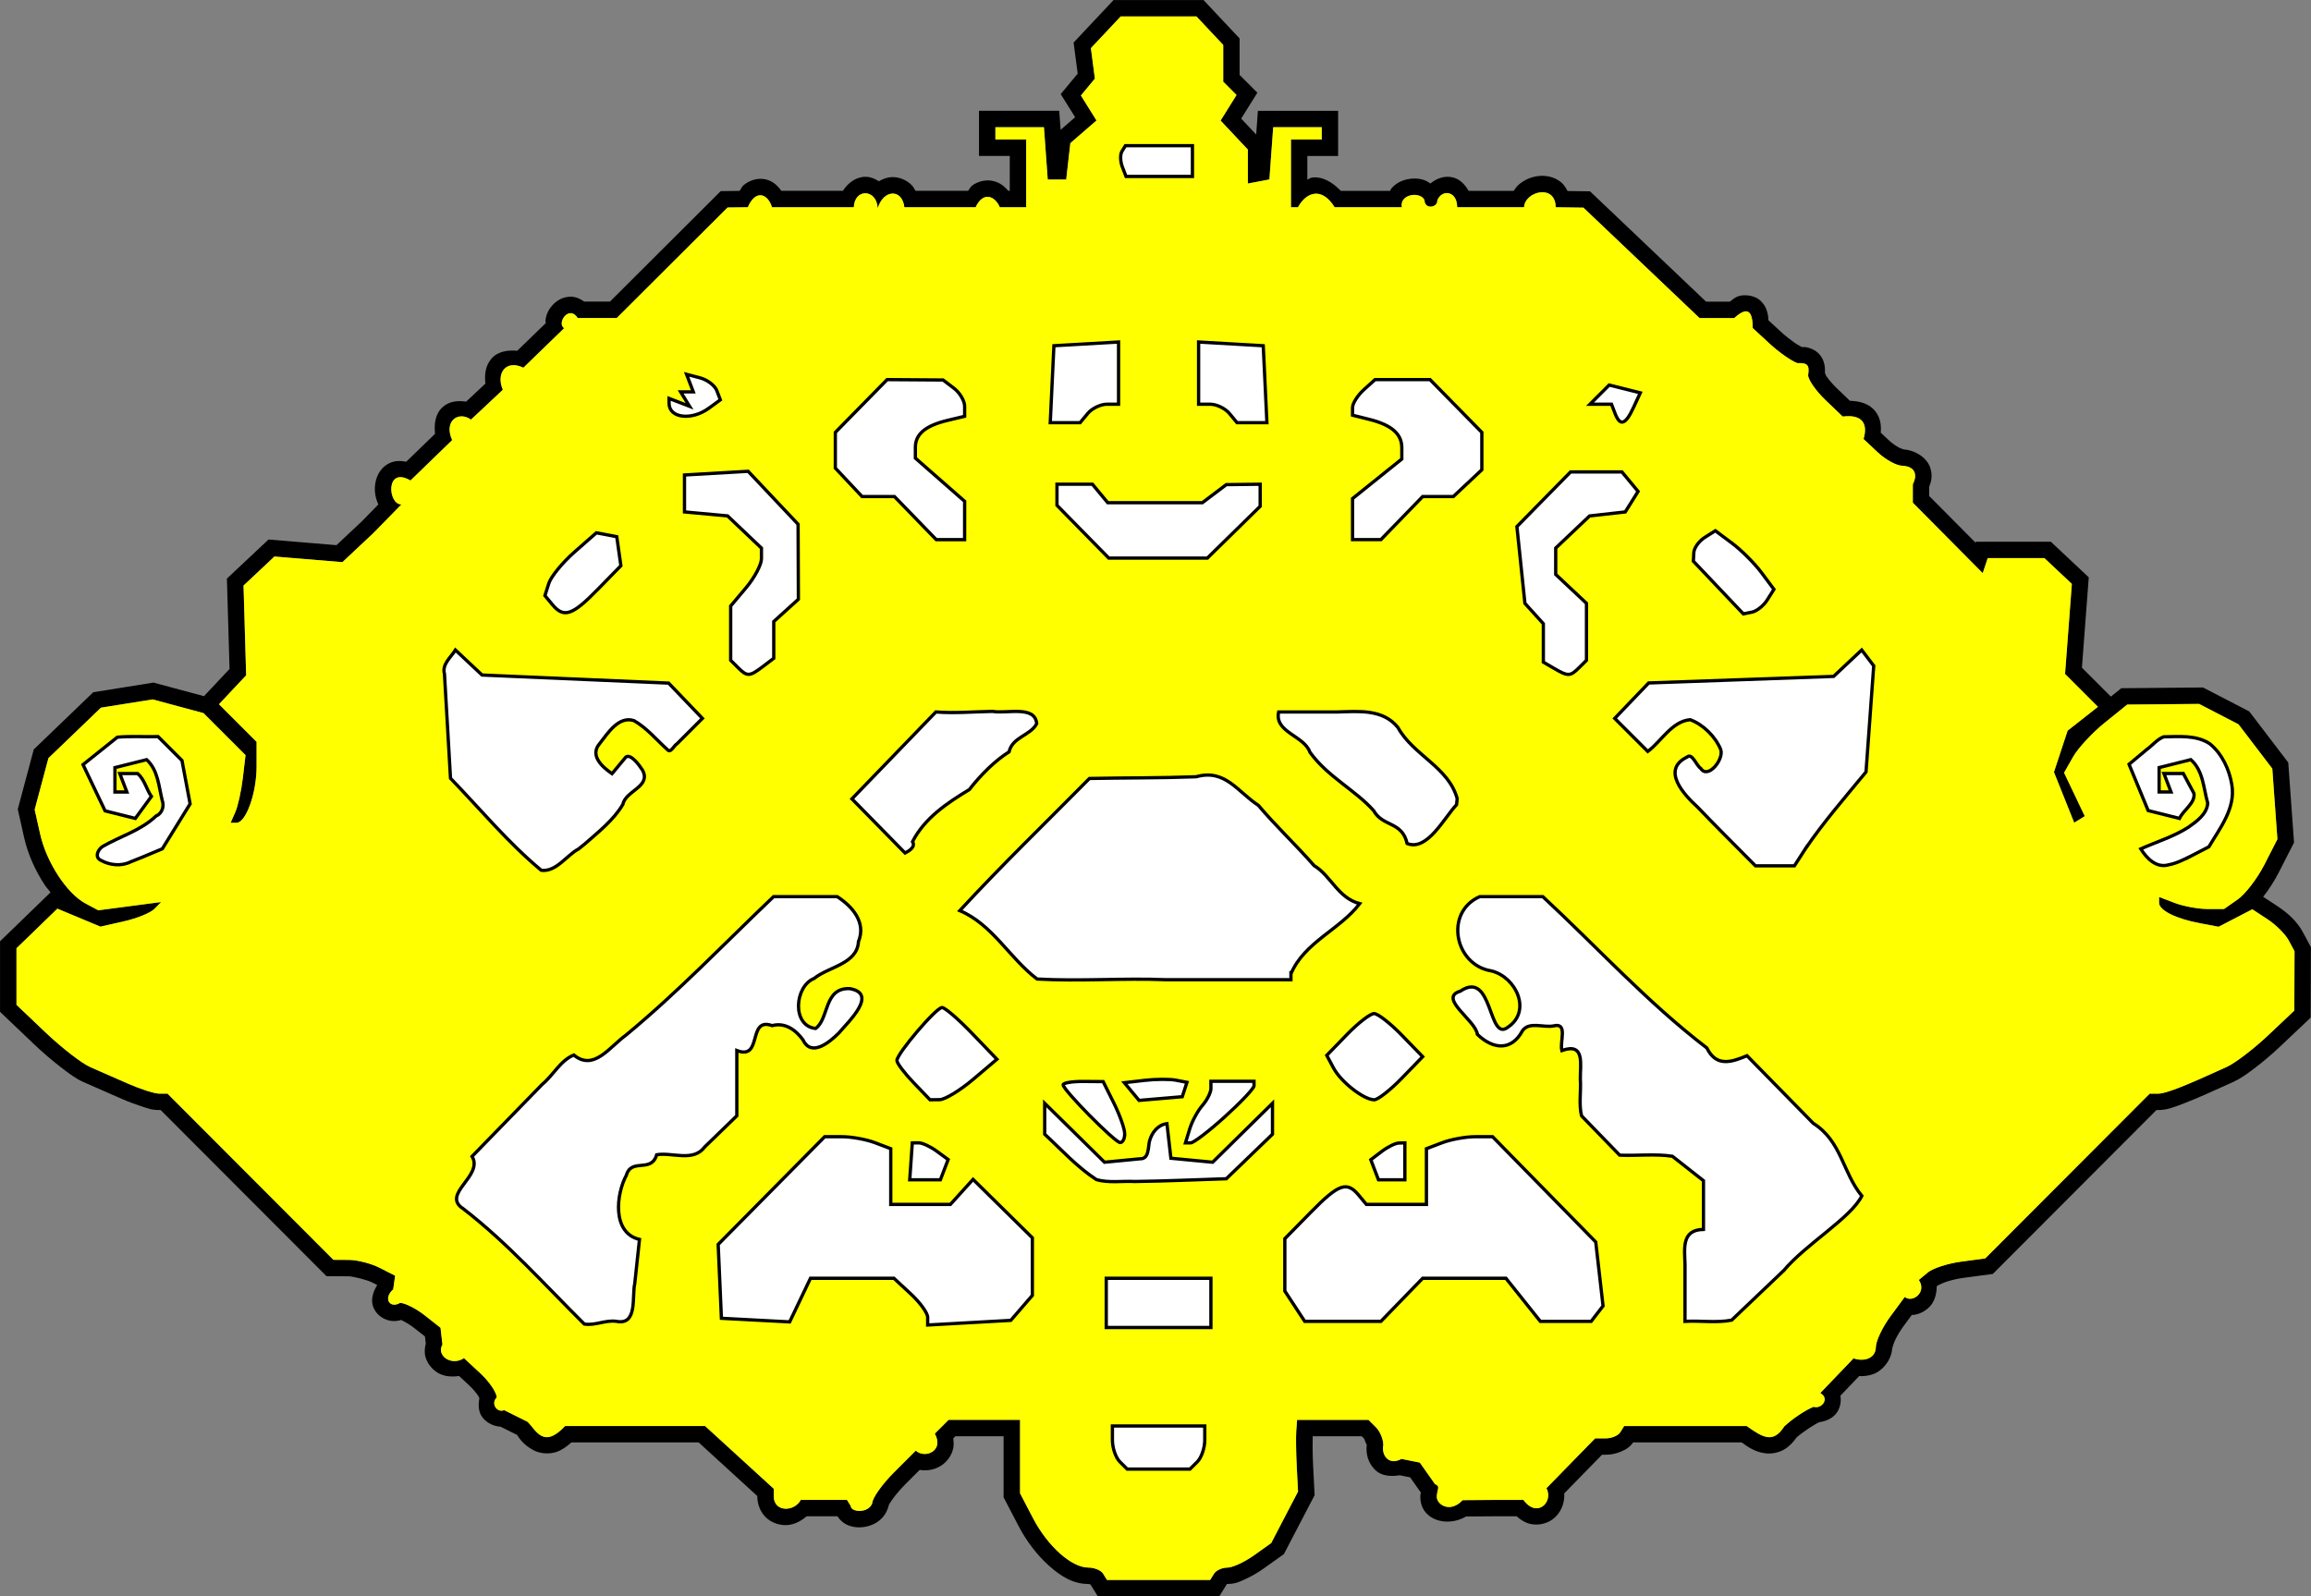 <?xml version="1.0" encoding="UTF-8" standalone="no"?>
<!-- Created with Inkscape (http://www.inkscape.org/) -->

<svg
   xmlns:dc="http://purl.org/dc/elements/1.1/"
   xmlns:cc="http://creativecommons.org/ns#"
   xmlns:rdf="http://www.w3.org/1999/02/22-rdf-syntax-ns#"
   xmlns:svg="http://www.w3.org/2000/svg"
   xmlns="http://www.w3.org/2000/svg"
   xmlns:sodipodi="http://sodipodi.sourceforge.net/DTD/sodipodi-0.dtd"
   xmlns:inkscape="http://www.inkscape.org/namespaces/inkscape"
   width="72.249mm"
   height="49.919mm"
   viewBox="0 0 256 176.88"
   id="svg4778"
   version="1.1"
   inkscape:version="0.91 r13725"
   sodipodi:docname="blackhearts-bay.svg">
  <rect x="0" y="0" width="256" height="176.88" fill="#808080" stroke="none"/>
  <defs
     id="defs4780" />
  <sodipodi:namedview
     id="base"
     pagecolor="#ffffff"
     bordercolor="#666666"
     borderopacity="1.0"
     inkscape:pageopacity="0.0"
     inkscape:pageshadow="2"
     inkscape:zoom="1.79511"
     inkscape:cx="0.85576475"
     inkscape:cy="-4.8681115"
     inkscape:document-units="px"
     inkscape:current-layer="layer1"
     showgrid="false"
     fit-margin-top="0"
     fit-margin-left="0"
     fit-margin-right="0"
     fit-margin-bottom="0"
     inkscape:window-width="1920"
     inkscape:window-height="1027"
     inkscape:window-x="-8"
     inkscape:window-y="-8"
     inkscape:window-maximized="1" />
  <g
     inkscape:label="Layer 1"
     inkscape:groupmode="layer"
     id="layer1">
    <g
       id="g6736">
      <path
         id="path6719"
         d="M 123.358,-6.1506386e-6 121.169,2.33 l -2.241,2.386 0.334,2.542 0.118,0.902 -0.269,0.323 -1.613,1.945 1.56,2.498 0.04,0.065 -0.273,0.237 -1.337,1.158 -0.152,-2.11 -4.381,0 -4.509,0 0,2.501 0,2.501 3.41,0 0,1.932 0,1.932 -0.171,0 c -0.467,-0.552 -1.049,-1.013 -1.918,-1.13 -0.707,-0.095 -1.499,0.123 -2.076,0.547 -0.205,0.151 -0.289,0.398 -0.452,0.583 l -3.113,0 -2.718,0 c -0.119,-0.197 -0.211,-0.408 -0.372,-0.58 -0.564,-0.601 -1.417,-0.962 -2.234,-0.936 -0.541,0.017 -1.011,0.206 -1.447,0.459 -0.436,-0.278 -0.909,-0.482 -1.435,-0.493 -1.047,-0.022 -1.968,0.64 -2.549,1.55 l -3.322,0 -3.505,0 c -0.476,-0.668 -1.095,-1.226 -2.069,-1.317 -0.781,-0.073 -1.575,0.242 -2.119,0.706 -0.197,0.168 -0.277,0.425 -0.432,0.622 l -0.23,0.003 -1.859,0.023 -6.663,6.646 -5.606,5.593 -1.408,0 -1.455,0.002 c -0.408,-0.297 -0.875,-0.518 -1.391,-0.539 -0.936,-0.038 -1.641,0.425 -2.086,0.907 -0.445,0.482 -0.733,1.035 -0.809,1.755 -0.008,0.076 0.04,0.176 0.041,0.259 l -1.492,1.445 -1.67,1.62 c -1.098,-0.095 -2.191,0.081 -2.875,0.894 -0.67,0.796 -0.765,1.77 -0.654,2.744 l -1.076,1.009 -1.061,0.995 c -0.934,-0.143 -1.882,-0.05 -2.606,0.608 -0.806,0.732 -0.958,1.834 -0.837,2.954 l -1.677,1.627 -1.518,1.469 c -0.642,-0.131 -1.297,-0.132 -1.914,0.186 -1.082,0.558 -1.461,1.626 -1.54,2.445 -0.072,0.74 0.06,1.428 0.369,2.103 l -1.826,1.867 -2.813,2.642 -2.958,-0.246 -4.571,-0.378 -2.301,2.161 -2.308,2.168 0.169,5.792 0.124,4.222 -0.992,1.056 -1.84,1.959 -2.397,-0.645 -3.191,-0.86 -3.25,0.52 -3.427,0.547 -3.319,3.191 -3.272,3.149 -0.894,3.342 -0.878,3.284 0.709,3.157 c 0.411,1.828 1.231,3.631 2.252,5.194 0.205,0.314 0.452,0.565 0.671,0.858 l -2.778,2.693 -2.819,2.731 0,3.902 0,3.912 L 3.805,115.738 c 0.942,0.895 1.981,1.781 2.93,2.515 0.949,0.734 1.699,1.292 2.539,1.66 0.937,0.41 2.825,1.238 4.195,1.839 0.747,0.328 1.519,0.618 2.208,0.838 0.689,0.22 1.104,0.408 1.942,0.408 l 0.175,0 8.655,8.673 9.718,9.738 2.463,0.014 c 0.445,0.003 2.021,0.385 2.603,0.682 l 0.55,0.281 -0.001,0.01 c -0.529,0.857 -0.825,1.861 -0.25,2.806 0.389,0.64 1.098,1.069 1.799,1.161 0.39,0.051 0.764,6.1e-4 1.12,-0.101 0.048,0.021 0.004,0.012 0.244,0.134 0.376,0.19 0.844,0.485 1.221,0.782 l 1.158,0.909 0.091,0.789 c -0.123,0.501 -0.168,1.019 -0.031,1.488 0.214,0.734 0.686,1.297 1.242,1.675 0.702,0.477 1.586,0.557 2.478,0.431 l 1.12,1.039 c 0.387,0.359 0.767,0.81 1.007,1.167 0.073,0.109 0.089,0.19 0.122,0.286 -0.138,0.706 -0.098,1.427 0.253,1.968 0.422,0.65 1.233,1.107 2.096,1.159 l 1.826,0.911 c 0.2,0.281 0.634,1.072 1.843,1.707 0.674,0.354 1.69,0.468 2.539,0.172 0.603,-0.21 1.125,-0.592 1.638,-1.049 l 7.054,0 7.042,0 3.285,3.002 3.214,2.939 0,0.145 0.002,0.031 c 0.029,0.817 0.378,1.653 0.959,2.202 0.582,0.549 1.313,0.799 1.994,0.841 0.93,0.057 1.784,-0.356 2.517,-0.976 l 1.901,0 1.502,0 c 0.277,0.434 0.669,0.751 0.996,0.911 0.558,0.273 1.071,0.337 1.601,0.314 1.06,-0.046 2.461,-0.617 2.975,-2.073 l 0.104,-0.294 0,-0.078 c 0.064,-0.126 0.196,-0.346 0.375,-0.6 0.363,-0.514 0.912,-1.169 1.502,-1.759 l 1.559,-1.559 c 0.812,0.138 1.649,-0.01 2.366,-0.466 0.622,-0.396 1.174,-1.091 1.35,-1.937 0.075,-0.358 0.048,-0.723 -0.001,-1.083 l 0.01,-0.01 0.233,-0.233 3.201,0 2.137,0 0,2.252 0,4.517 1.644,3.152 c 0.908,1.742 2.085,3.262 3.37,4.412 1.286,1.15 2.657,2.036 4.359,2.036 0.053,0 0.166,0.027 0.249,0.053 l 0.811,1.312 6.731,0 6.731,0 0.836,-1.35 c 0.018,-0.004 0.058,-0.014 0.043,-0.014 0.932,0 1.412,-0.267 2.06,-0.566 0.649,-0.298 1.322,-0.682 1.952,-1.131 l 2.265,-1.614 1.688,-3.24 1.717,-3.291 -0.169,-3.274 c -0.066,-1.283 -0.063,-2.619 -0.047,-3.254 l 2.227,0 3.203,0 0.286,0.286 c -0.038,-0.038 0.248,0.659 0.273,0.648 -0.117,0.995 0.132,2.025 0.953,2.819 0.668,0.645 1.704,0.738 2.693,0.568 l 1.161,0.232 1.195,1.697 c -0.033,0.204 -0.062,0.157 -0.064,0.441 -0.02,2.575 2.904,3.464 5.066,2.202 l 3.369,-0.026 2.231,0 c 0.424,0.376 0.889,0.688 1.435,0.828 0.88,0.227 1.83,0.017 2.498,-0.453 0.939,-0.66 1.41,-1.775 1.346,-2.913 l 2.022,-2.07 2.16,-2.212 0.419,0 c 0.611,0 1.157,-0.126 1.672,-0.345 0.516,-0.219 1.038,-0.481 1.482,-1.199 l -0.111,0.18 5.775,0 6.228,0 c 0.745,0.54 1.495,1.055 2.609,1.205 0.679,0.092 1.498,-0.055 2.139,-0.443 0.55,-0.333 0.966,-0.785 1.327,-1.303 0.713,-0.64 2.108,-1.533 2.546,-1.707 0.817,-0.116 1.554,-0.464 1.989,-1.151 0.294,-0.463 0.443,-1.113 0.335,-1.782 l 0.919,-0.959 1.162,-1.213 c 0.502,0.03 1.022,-0.024 1.567,-0.223 1.021,-0.372 2.048,-1.585 2.09,-2.919 l 0,-0.028 0,-0.03 c 0,0.306 0.062,-0.231 0.297,-0.732 0.235,-0.5 0.589,-1.1 0.949,-1.589 l 0.932,-1.263 c 0.057,-0.004 0.122,0.019 0.178,0.011 0.68,-0.095 1.255,-0.396 1.724,-0.844 0.562,-0.537 0.857,-1.421 0.847,-2.323 l 0.179,-0.148 c -0.142,0.118 0.337,-0.183 0.894,-0.364 0.557,-0.181 1.256,-0.345 1.864,-0.426 l 3.282,-0.44 9.546,-9.564 8.577,-8.595 0.175,0 c 0.975,0 1.721,-0.29 2.987,-0.783 1.266,-0.493 2.975,-1.245 5.385,-2.349 0.776,-0.356 1.515,-0.885 2.4,-1.562 0.885,-0.677 1.837,-1.48 2.686,-2.282 l 3.454,-3.265 0.013,-4.064 0.013,-3.744 -0.871,-1.628 c -0.686,-1.281 -1.745,-2.203 -2.946,-2.99 l -1.474,-0.965 c 0.663,-0.84 1.259,-1.77 1.763,-2.758 l 1.658,-3.253 -0.318,-4.415 -0.323,-4.449 -2.201,-2.886 -2.12,-2.779 -2.543,-1.317 -2.582,-1.337 -4.433,0.041 -4.615,0.041 -1.155,0.931 -1.975,-1.975 -1.232,-1.232 0.314,-4.155 0.443,-5.854 -2.156,-2.025 -2.046,-1.923 -3.859,0 -4.449,0 -0.035,0.105 -1.789,-1.803 -3.345,-3.37 0,-1.01 c 0.238,-0.594 0.397,-1.27 0.115,-2.129 -0.376,-1.144 -1.717,-1.95 -2.981,-2.021 l -0.051,-0.003 -0.051,0 c 0.324,0 -0.055,-0.023 -0.406,-0.215 -0.352,-0.191 -0.773,-0.491 -1.076,-0.776 l -0.915,-0.858 c 0.063,-0.794 -0.011,-1.61 -0.594,-2.363 -0.677,-0.874 -1.729,-1.131 -2.825,-1.175 l -1.458,-1.397 c -0.437,-0.418 -0.851,-0.908 -1.115,-1.289 -0.111,-0.159 -0.163,-0.33 -0.195,-0.439 0.011,-0.17 0.013,-0.345 -0.003,-0.543 -0.034,-0.422 -0.182,-1.002 -0.601,-1.475 -0.419,-0.473 -0.982,-0.693 -1.401,-0.777 -0.208,-0.042 -0.375,-0.025 -0.557,-0.033 -0.067,-0.039 -0.412,-0.209 -0.843,-0.512 -0.488,-0.342 -1.041,-0.783 -1.485,-1.194 l -1.368,-1.265 c -0.019,-0.187 -0.009,-0.368 -0.05,-0.563 -0.102,-0.492 -0.252,-1.089 -0.884,-1.651 -0.632,-0.562 -1.746,-0.672 -2.42,-0.442 -0.375,0.128 -0.632,0.388 -0.924,0.595 l -1.434,0 -1.196,0 -5.905,-5.616 -6.948,-6.607 -2.245,-0.031 -0.244,-0.004 c -0.194,-0.361 -0.403,-0.718 -0.716,-0.972 -0.789,-0.639 -1.747,-0.784 -2.555,-0.682 -0.808,0.102 -1.54,0.426 -2.163,0.968 -0.204,0.178 -0.365,0.431 -0.536,0.668 l -2.558,0 -2.436,0 c -0.406,-0.722 -0.978,-1.313 -1.779,-1.499 -0.884,-0.205 -1.767,0.114 -2.447,0.682 -0.237,-0.155 -0.479,-0.311 -0.715,-0.386 -0.634,-0.205 -1.247,-0.212 -1.857,-0.078 -0.611,0.134 -1.252,0.423 -1.768,1.025 -0.06,0.07 -0.078,0.179 -0.131,0.257 l -2.427,0 -3.029,0 c -0.93,-0.96 -2.044,-1.64 -3.228,-1.468 -0.195,0.028 -0.306,0.168 -0.483,0.222 l 0,-0.686 0,-1.932 3.41,0 0,-2.501 0,-2.501 -4.507,0 -4.381,0 -0.19,2.622 -1.11,-1.181 -0.55,-0.587 0.142,-0.227 1.65,-2.642 -1.761,-1.762 -0.206,-0.205 0,-1.283 0,-2.757 -1.975,-2.103 -2.022,-2.153 -4.983,0 -4.982,0 z M 124.146,1.819 l 4.195,0 4.196,0 1.483,1.579 1.482,1.579 0,2.036 0,2.036 0.739,0.737 0.737,0.739 -0.884,1.415 -0.884,1.415 1.51,1.609 1.509,1.607 0,1.881 0,1.881 1.194,-0.226 1.194,-0.226 0.21,-2.893 0.21,-2.893 2.688,0 2.688,0 0,0.682 0,0.682 -1.705,0 -1.705,0 0,3.751 0,3.751 0.777,0 c 0.835,-1.562 2.57,-2.404 4.065,0 l 3.717,0 3.717,0 c -0.267,-1.492 2.087,-1.778 2.522,-0.784 -0.009,1.046 1.451,0.847 1.411,0.04 0.477,-1.276 2.205,-1.109 2.205,0.745 l 3.703,0 3.703,0 c 0.093,-1.765 3.486,-2.634 3.507,0 l 1.535,0.021 1.535,0.023 6.433,6.116 6.433,6.117 1.923,0 1.923,0 c 1.668,-1.523 2.037,-0.484 2.046,1.108 l 1.876,1.734 c 1.032,0.953 2.413,1.922 3.069,2.153 1.143,-0.044 1.362,0.216 1.194,1.336 0,0.504 0.862,1.742 1.914,2.75 l 1.913,1.833 c 2.278,-0.275 2.79,0.883 2.312,2.491 l 1.579,1.482 c 0.868,0.816 2.096,1.483 2.728,1.483 1.659,0.093 1.571,1.283 1.15,2.046 l 0,2.046 3.872,3.902 3.871,3.903 0.279,-0.834 0.277,-0.833 3.139,0 3.139,0 1.522,1.429 1.52,1.428 -0.377,4.989 -0.378,4.988 1.823,1.822 1.822,1.822 -1.68,1.321 -1.678,1.32 -0.759,2.296 -0.757,2.296 1.123,2.805 1.121,2.804 0.587,-0.362 0.585,-0.362 -1.147,-2.407 -1.148,-2.409 1,-1.762 c 0.55,-0.969 2.125,-2.669 3.498,-3.777 l 2.498,-2.013 3.982,-0.036 3.982,-0.037 2.183,1.13 2.181,1.13 1.871,2.454 1.873,2.455 0.283,3.909 0.283,3.908 -1.429,2.801 c -0.786,1.54 -2.114,3.28 -2.953,3.868 l -1.525,1.069 -1.85,0 c -1.018,0 -2.637,-0.299 -3.599,-0.665 l -1.751,-0.665 0,0.641 c 0,0.831 1.844,1.759 4.492,2.259 l 2.104,0.396 1.866,-0.968 1.866,-0.968 1.684,1.104 c 0.927,0.607 1.98,1.654 2.34,2.326 l 0.654,1.223 -0.011,3.284 -0.011,3.285 -2.887,2.73 c -1.588,1.502 -3.655,3.082 -4.593,3.511 -4.794,2.196 -6.771,2.967 -7.615,2.967 l -0.929,0 -9.11,9.13 -9.111,9.128 -2.673,0.358 c -1.47,0.197 -3.123,0.735 -3.676,1.194 l -1.006,0.833 c 0.941,1.379 -0.733,2.588 -1.556,1.884 l -1.6,2.17 c -0.88,1.193 -1.601,2.723 -1.601,3.4 -0.044,1.381 -1.518,1.59 -2.472,1.232 l -1.843,1.923 -1.842,1.924 c 1.099,0.624 0.12,1.809 -0.739,1.526 -0.896,0.35 -2.36,1.328 -3.253,2.174 -1.22,1.915 -2.368,1.241 -4.156,-0.044 l -6.789,0 -6.789,0 -0.422,0.682 c -0.232,0.375 -0.955,0.682 -1.607,0.682 l -1.185,0 -2.696,2.761 -2.696,2.761 c 0.811,1.547 -1.069,3.365 -2.555,1.299 l -2.985,0 -3.746,0.028 c -1.392,1.481 -2.871,0.489 -2.865,-0.372 0.007,-0.808 0.454,-1.142 -0.202,-1.408 l -1.68,-2.384 -2.022,-0.404 c -1.442,0.768 -2.247,-0.419 -2.022,-1.547 0,-0.628 -0.368,-1.511 -0.818,-1.961 l -0.818,-0.818 -3.956,0 -3.956,0 -0.091,1.194 c -0.05,0.656 -0.027,2.444 0.051,3.973 l 0.144,2.779 -1.488,2.852 -1.486,2.852 -1.91,1.36 c -1.05,0.748 -2.381,1.36 -2.957,1.36 -0.576,0 -1.239,0.307 -1.471,0.682 l -0.421,0.682 -5.718,0 -5.716,0 -0.422,-0.682 c -0.232,-0.375 -0.975,-0.682 -1.653,-0.682 -1.849,0 -4.503,-2.373 -6.117,-5.469 l -1.438,-2.758 0,-4.071 0,-4.071 -3.956,0 -3.956,0 -0.764,0.766 -0.766,0.764 c 1.076,1.942 -1.129,2.808 -2.107,1.88 l -2.41,2.41 c -1.325,1.325 -2.41,2.86 -2.41,3.41 -0.411,1.162 -2.366,1.031 -2.387,0.318 l -0.421,-0.682 -2.552,0 -2.552,0 c -0.737,1.362 -2.942,1.355 -3.001,-0.313 l 0,-0.915 -3.805,-3.478 -3.807,-3.478 -7.748,0 -7.748,0 c -2.432,2.589 -3.21,0.459 -4.172,-0.469 l -2.589,-1.289 c -0.762,0.335 -1.525,-0.705 -0.823,-1.405 0,-0.533 -0.814,-1.75 -1.81,-2.673 l -1.81,-1.678 c -1.44,0.925 -3.1,-0.319 -2.391,-1.508 l -0.213,-1.861 -1.753,-1.378 c -0.964,-0.759 -2.193,-1.38 -2.728,-1.38 -1.093,0.663 -1.929,-0.457 -0.76,-1.506 l 0.213,-1.506 -1.705,-0.871 c -0.938,-0.479 -2.476,-0.875 -3.419,-0.881 l -1.715,-0.01 -9.189,-9.208 -9.188,-9.208 -0.929,0 c -0.511,0 -2.051,-0.492 -3.42,-1.093 -1.37,-0.601 -3.258,-1.428 -4.196,-1.839 -0.938,-0.411 -3.163,-2.133 -4.945,-3.827 l -3.24,-3.081 0,-3.132 0,-3.132 2.266,-2.195 2.265,-2.195 2.383,0.995 2.383,0.996 2.596,-0.585 c 1.428,-0.322 2.943,-0.935 3.366,-1.363 l 0.769,-0.777 -3.484,0.458 -3.486,0.459 -1.412,-0.756 C 7.408,99.011 5.151,95.556 4.449,92.433 l -0.611,-2.721 0.763,-2.853 0.762,-2.852 2.909,-2.796 2.907,-2.796 2.865,-0.458 2.866,-0.459 2.815,0.759 2.815,0.757 2.33,2.329 2.329,2.329 -0.303,2.555 c -0.166,1.405 -0.537,3.092 -0.826,3.748 l -0.524,1.194 0.645,0 c 1.055,0 2.228,-3.275 2.228,-6.222 l 0,-2.75 -2.082,-2.082 -2.082,-2.082 1.505,-1.603 1.505,-1.603 -0.145,-4.973 -0.145,-4.973 1.712,-1.607 1.711,-1.609 3.764,0.313 3.764,0.313 3.432,-3.221 3.113,-3.183 c -1.5,0.077 -1.819,-4.292 0.999,-2.646 l 2.309,-2.237 2.308,-2.238 c -0.962,-2.127 0.699,-3.258 2.089,-2.272 l 1.763,-1.654 1.762,-1.653 c -0.781,-1.809 0.328,-3.388 2.276,-2.445 l 2.256,-2.188 2.258,-2.187 c -0.866,-0.579 0.556,-2.631 1.508,-1.127 l 2.16,-0.002 2.16,0 6.139,-6.124 6.139,-6.124 1.121,-0.013 1.121,-0.014 c 0.831,-1.956 2.186,-1.578 2.683,0 l 4.529,0 4.529,0 c 0.073,-2.089 2.521,-2.082 2.65,0.102 0.649,-2.115 2.717,-2.168 2.953,-0.102 l 3.946,0 3.947,0 c 0.831,-1.797 2.147,-1.26 2.683,0 l 1.459,0 1.459,0 0,-3.751 0,-3.751 -1.705,0 -1.705,0 0,-0.682 0,-0.682 2.69,0 2.688,0 0.21,2.899 0.209,2.899 1.023,0 1.023,0 0.23,-2.018 0.229,-2.016 1.449,-1.256 1.448,-1.256 -0.865,-1.384 -0.864,-1.384 0.774,-0.934 0.776,-0.934 -0.222,-1.69 -0.222,-1.69 1.651,-1.756 1.651,-1.758 z"
         style="color:#000000;font-style:normal;font-variant:normal;font-weight:normal;font-stretch:normal;font-size:medium;line-height:normal;font-family:sans-serif;text-indent:0;text-align:start;text-decoration:none;text-decoration-line:none;text-decoration-style:solid;text-decoration-color:#000000;letter-spacing:normal;word-spacing:normal;text-transform:none;direction:ltr;block-progression:tb;writing-mode:lr-tb;baseline-shift:baseline;text-anchor:start;white-space:normal;clip-rule:nonzero;display:inline;overflow:visible;visibility:visible;opacity:1;isolation:auto;mix-blend-mode:normal;color-interpolation:sRGB;color-interpolation-filters:linearRGB;solid-color:#000000;solid-opacity:1;fill:#000000;fill-opacity:1;fill-rule:nonzero;stroke:none;stroke-width:5;stroke-linecap:butt;stroke-linejoin:miter;stroke-miterlimit:4;stroke-dasharray:none;stroke-dashoffset:0;stroke-opacity:1;color-rendering:auto;image-rendering:auto;shape-rendering:auto;text-rendering:auto;enable-background:accumulate"
         inkscape:connector-curvature="0"
         class="border" />
      <path
         id="path6662"
         d="m 122.202,174.379 c -0.232,-0.375 -0.976,-0.682 -1.653,-0.682 -1.849,0 -4.503,-2.373 -6.117,-5.47 l -1.437,-2.757 0,-4.071 0,-4.071 -3.956,0 -3.956,0 -0.765,0.765 -0.765,0.765 c 1.076,1.942 -1.129,2.808 -2.107,1.88 l -2.41,2.41 c -1.325,1.325 -2.41,2.86 -2.41,3.41 -0.411,1.162 -2.366,1.031 -2.387,0.318 l -0.422,-0.682 -2.552,0 -2.552,0 c -0.737,1.362 -2.942,1.354 -3.001,-0.313 l 0,-0.914 -3.806,-3.479 -3.806,-3.479 -7.748,0 -7.748,0 c -2.432,2.589 -3.21,0.459 -4.172,-0.468 l -2.588,-1.29 c -0.762,0.335 -1.525,-0.704 -0.823,-1.405 0,-0.533 -0.815,-1.75 -1.811,-2.673 l -1.811,-1.678 c -1.44,0.925 -3.099,-0.319 -2.39,-1.508 l -0.214,-1.861 -1.753,-1.379 c -0.964,-0.759 -2.192,-1.379 -2.727,-1.379 -1.093,0.663 -1.929,-0.457 -0.761,-1.506 l 0.213,-1.506 -1.705,-0.871 c -0.938,-0.479 -2.477,-0.876 -3.42,-0.881 l -1.715,-0.01 -9.189,-9.208 -9.189,-9.208 -0.929,0 c -0.511,0 -2.05,-0.492 -3.42,-1.093 -1.37,-0.601 -3.258,-1.429 -4.195,-1.839 -0.938,-0.411 -3.163,-2.133 -4.945,-3.827 l -3.24,-3.08 0,-3.132 0,-3.132 2.266,-2.196 2.266,-2.196 2.383,0.996 2.383,0.996 2.596,-0.586 c 1.428,-0.322 2.943,-0.935 3.366,-1.363 l 0.769,-0.777 -3.485,0.458 -3.485,0.458 -1.412,-0.756 C 7.408,99.011 5.151,95.556 4.449,92.433 l -0.611,-2.721 0.763,-2.852 0.763,-2.852 2.908,-2.796 2.908,-2.796 2.866,-0.458 2.866,-0.458 2.815,0.758 2.815,0.758 2.329,2.329 2.329,2.329 -0.302,2.555 c -0.166,1.405 -0.538,3.092 -0.826,3.748 l -0.524,1.194 0.646,0 c 1.055,0 2.229,-3.276 2.229,-6.223 l 0,-2.749 -2.082,-2.082 -2.082,-2.082 1.505,-1.602 1.505,-1.602 -0.145,-4.974 -0.145,-4.974 1.711,-1.608 1.711,-1.608 3.764,0.312 3.764,0.312 3.431,-3.221 3.113,-3.182 c -1.5,0.077 -1.818,-4.293 1,-2.646 l 2.308,-2.237 2.308,-2.237 c -0.962,-2.127 0.698,-3.258 2.088,-2.272 l 1.763,-1.654 1.763,-1.654 c -0.781,-1.809 0.327,-3.388 2.276,-2.445 l 2.257,-2.188 2.257,-2.188 c -0.866,-0.579 0.556,-2.63 1.508,-1.126 l 2.16,-0.001 2.16,-0.001 6.139,-6.124 6.139,-6.124 1.121,-0.014 1.121,-0.014 c 0.831,-1.956 2.187,-1.578 2.684,0 l 4.529,0 4.529,0 c 0.073,-2.089 2.52,-2.082 2.649,0.103 0.649,-2.115 2.717,-2.168 2.953,-0.103 l 3.946,0 3.946,0 c 0.831,-1.797 2.147,-1.26 2.684,0 l 1.459,0 1.459,0 0,-3.751 0,-3.751 -1.705,0 -1.705,0 0,-0.682 0,-0.682 2.689,0 2.689,0 0.21,2.899 0.21,2.899 1.023,0 1.023,0 0.229,-2.017 0.23,-2.017 1.448,-1.256 1.448,-1.256 -0.864,-1.384 -0.864,-1.384 0.775,-0.934 0.775,-0.934 -0.221,-1.689 -0.221,-1.689 1.651,-1.757 1.651,-1.757 4.196,0 4.196,0 1.483,1.579 1.483,1.579 0,2.036 0,2.036 0.738,0.738 0.738,0.738 -0.884,1.416 -0.884,1.416 1.51,1.607 1.51,1.607 0,1.882 0,1.882 1.194,-0.226 1.194,-0.226 0.21,-2.893 0.21,-2.893 2.689,0 2.689,0 0,0.682 0,0.682 -1.705,0 -1.705,0 0,3.751 0,3.751 0.777,0 c 0.835,-1.562 2.569,-2.404 4.065,0 l 3.717,0 3.717,0 c -0.267,-1.492 2.086,-1.778 2.521,-0.785 -0.009,1.046 1.452,0.847 1.412,0.04 0.477,-1.276 2.205,-1.109 2.205,0.745 l 3.703,0 3.703,0 c 0.093,-1.765 3.487,-2.634 3.508,0 l 1.535,0.022 1.535,0.022 6.432,6.117 6.432,6.117 1.923,0 1.923,0 c 1.668,-1.523 2.037,-0.484 2.046,1.109 l 1.876,1.733 c 1.032,0.953 2.413,1.922 3.069,2.152 1.143,-0.044 1.362,0.217 1.194,1.336 0,0.504 0.861,1.742 1.913,2.75 l 1.913,1.833 c 2.278,-0.275 2.79,0.882 2.313,2.49 l 1.579,1.483 c 0.868,0.816 2.096,1.483 2.728,1.483 1.659,0.093 1.571,1.283 1.15,2.046 l 0,2.046 3.871,3.903 3.871,3.903 0.278,-0.833 0.278,-0.833 3.139,0 3.139,0 1.521,1.429 1.521,1.429 -0.377,4.988 -0.377,4.988 1.822,1.822 1.822,1.822 -1.679,1.321 -1.679,1.321 -0.758,2.297 -0.758,2.297 1.122,2.804 1.122,2.804 0.586,-0.362 0.586,-0.362 -1.148,-2.407 -1.148,-2.407 1.001,-1.763 c 0.55,-0.969 2.125,-2.669 3.499,-3.776 l 2.498,-2.014 3.982,-0.036 3.982,-0.036 2.181,1.13 2.181,1.13 1.872,2.455 1.872,2.455 0.283,3.909 0.283,3.909 -1.429,2.8 c -0.786,1.54 -2.115,3.281 -2.954,3.868 l -1.525,1.068 -1.85,0 c -1.018,0 -2.637,-0.299 -3.6,-0.665 l -1.75,-0.665 0,0.641 c 0,0.831 1.844,1.759 4.491,2.259 l 2.104,0.398 1.866,-0.968 1.866,-0.968 1.685,1.104 c 0.927,0.607 1.979,1.654 2.339,2.327 l 0.654,1.223 -0.011,3.285 -0.011,3.285 -2.887,2.73 c -1.588,1.502 -3.655,3.082 -4.593,3.511 -4.794,2.196 -6.771,2.966 -7.615,2.966 l -0.929,0 -9.11,9.129 -9.11,9.129 -2.673,0.358 c -1.47,0.197 -3.125,0.734 -3.677,1.192 l -1.005,0.834 c 0.941,1.379 -0.734,2.587 -1.556,1.883 l -1.601,2.17 c -0.88,1.193 -1.601,2.724 -1.601,3.401 -0.044,1.381 -1.518,1.589 -2.473,1.232 l -1.842,1.923 -1.842,1.923 c 1.099,0.624 0.12,1.809 -0.739,1.526 -0.896,0.35 -2.36,1.328 -3.252,2.174 -1.22,1.915 -2.368,1.242 -4.156,-0.043 l -6.79,0 -6.79,0 -0.422,0.682 c -0.232,0.375 -0.955,0.682 -1.607,0.682 l -1.185,0 -2.696,2.761 -2.696,2.761 c 0.811,1.547 -1.069,3.365 -2.555,1.299 l -2.986,0 -3.745,0.028 c -1.392,1.481 -2.872,0.49 -2.865,-0.372 0.007,-0.808 0.454,-1.141 -0.202,-1.408 l -1.679,-2.385 -2.022,-0.404 c -1.442,0.768 -2.247,-0.418 -2.022,-1.547 0,-0.628 -0.368,-1.511 -0.818,-1.961 l -0.818,-0.818 -3.956,0 -3.956,0 -0.092,1.194 c -0.05,0.656 -0.027,2.444 0.051,3.973 l 0.143,2.779 -1.486,2.852 -1.486,2.852 -1.91,1.36 c -1.05,0.748 -2.382,1.36 -2.958,1.36 -0.576,0 -1.238,0.307 -1.47,0.682 l -0.422,0.682 -5.717,0 -5.717,0 -0.422,-0.682 z"
         style="fill:#ffff00"
         class="bg"
         inkscape:connector-curvature="0" />
      <path
         inkscape:connector-curvature="0"
         id="path6628"
         d="m 15.719,94.998 c 0.754,-0.315 1.508,-0.63 2.261,-0.945 1.026,-1.66 2.052,-3.321 3.079,-4.981 -0.3,-1.6 -0.6,-3.2 -0.901,-4.8 -0.884,-0.884 -1.768,-1.768 -2.652,-2.652 -1.499,0.04 -3.021,-0.071 -4.506,0.065 -1.267,1.014 -2.534,2.028 -3.802,3.042 0.814,1.707 1.628,3.414 2.442,5.12 1.117,0.28 2.233,0.56 3.35,0.841 0.594,-0.812 1.187,-1.624 1.781,-2.436 -0.565,-0.811 -0.756,-1.875 -1.526,-2.54 -0.659,0 -1.318,0 -1.977,0 0.262,0.682 0.523,1.364 0.785,2.046 -0.44,0 -0.881,0 -1.321,0 0,-0.901 0,-1.801 0,-2.702 1.17,-0.294 2.34,-0.587 3.51,-0.881 1.261,1.142 1.338,2.94 1.72,4.484 0.263,0.687 -0.006,1.481 -0.691,1.772 -1.664,1.59 -3.938,2.228 -5.891,3.357 -0.504,0.303 -0.934,1.173 -0.243,1.521 1.001,0.567 2.269,0.709 3.322,0.194 0.423,-0.16 0.835,-0.348 1.259,-0.506 z"
         style="fill:#ffffff;stroke:#000000;stroke-width:0.364;stroke-miterlimit:4;stroke-dasharray:none;stroke-opacity:1"
         class="nexus blue" />
      <path
         inkscape:connector-curvature="0"
         id="path6624"
         d="m 242.649,94.886 c 0.681,-0.352 1.362,-0.704 2.042,-1.056 1.234,-2.087 2.975,-4.267 2.544,-6.854 -0.279,-1.722 -1.084,-3.453 -2.453,-4.569 -1.504,-0.986 -3.399,-0.782 -5.105,-0.764 -0.716,0.281 -1.222,0.94 -1.848,1.39 -0.661,0.552 -1.323,1.104 -1.984,1.655 0.705,1.709 1.41,3.418 2.116,5.127 1.157,0.29 2.315,0.581 3.472,0.871 0.433,-0.939 1.766,-1.693 1.6,-2.775 -0.393,-0.734 -0.785,-1.467 -1.178,-2.201 -0.715,0 -1.429,0 -2.144,0 0.262,0.682 0.523,1.364 0.785,2.046 -0.44,0 -0.881,0 -1.321,0 0,-0.901 0,-1.801 0,-2.702 1.17,-0.294 2.34,-0.587 3.51,-0.881 1.388,1.213 1.407,3.182 1.876,4.822 -0.084,1.213 -1.23,2.027 -2.145,2.67 -1.635,1.049 -3.513,1.605 -5.273,2.396 0.657,1.042 1.733,2.168 3.095,1.763 0.857,-0.154 1.637,-0.563 2.412,-0.941 z"
         style="fill:#ffffff;stroke:#000000;stroke-width:0.364;stroke-miterlimit:4;stroke-dasharray:none;stroke-opacity:1"
         class="nexus red" />
      <path
         d="m 132.092,17.847 0,-1.705 -3.711,0 -3.711,0 -0.383,0.621 c -0.211,0.341 -0.196,1.109 0.033,1.705 l 0.416,1.085 3.678,0 3.678,0 z M 78.531,45.228 79.795,44.304 79.401,43.277 c -0.217,-0.565 -1.058,-1.201 -1.87,-1.413 l -1.476,-0.386 0.373,0.973 0.373,0.973 -0.701,0 -0.701,0 0.493,0.798 0.493,0.798 -1.135,-0.436 -1.135,-0.436 0,0.547 c 0,1.64 2.488,1.94 4.414,0.532 z m 102.41,-0.052 0.764,-1.648 -1.723,-0.432 -1.723,-0.432 -1.063,1.063 -1.063,1.063 1.191,0 1.191,0 0.393,1.023 c 0.557,1.45 1.153,1.264 2.034,-0.636 z m -40.802,-2.604 -0.203,-4.263 -3.581,-0.206 -3.581,-0.206 0,3.446 0,3.446 1.281,0 c 0.704,0 1.663,0.46 2.13,1.023 l 0.849,1.023 1.654,0 1.654,0 z m -19.642,3.24 c 0.467,-0.563 1.425,-1.023 2.13,-1.023 l 1.281,0 0,-3.446 0,-3.446 -3.581,0.206 -3.581,0.206 -0.203,4.263 -0.203,4.263 1.654,0 1.654,0 z m 34.785,11.595 2.314,-2.387 1.698,0 1.698,0 1.579,-1.483 1.579,-1.483 0,-2.072 0,-2.072 -2.87,-2.925 -2.87,-2.925 -3.044,0 -3.044,0 -1.247,1.129 c -0.686,0.621 -1.247,1.508 -1.247,1.972 l 0,0.843 1.872,0.47 c 2.456,0.616 3.585,1.605 3.585,3.14 l 0,1.248 -2.728,2.192 -2.728,2.192 0,2.273 0,2.273 1.571,0 1.571,0 z m -48.426,0.263 0,-2.124 -2.728,-2.391 -2.728,-2.391 0,-1.198 c 0,-1.47 1.115,-2.4 3.581,-2.99 l 1.876,-0.448 0,-1.105 c 0,-0.608 -0.537,-1.513 -1.194,-2.011 l -1.194,-0.906 -3.098,-0.022 -3.098,-0.022 -2.87,2.925 -2.87,2.925 0,1.976 0,1.976 1.483,1.579 1.483,1.579 1.793,0 1.793,0 2.314,2.387 2.314,2.387 1.571,0 1.571,0 z m 29.814,1.3 2.925,-2.87 0,-1.222 0,-1.222 -1.876,0.022 -1.876,0.022 -1.324,1.001 -1.324,1.001 -5.243,0 -5.243,0 -0.849,-1.023 -0.849,-1.023 -1.963,0 -1.963,0 0,1.168 0,1.168 2.87,2.925 2.87,2.925 5.459,0 5.459,0 z m 59.102,7.499 0.736,-1.169 -1.387,-1.858 c -0.763,-1.022 -2.223,-2.482 -3.245,-3.245 l -1.858,-1.387 -1.169,0.737 c -0.643,0.406 -1.191,1.164 -1.218,1.686 l -0.049,0.949 2.767,2.918 2.767,2.918 0.96,-0.19 c 0.528,-0.104 1.291,-0.716 1.696,-1.359 z M 66.193,65.332 68.777,62.686 68.549,61.076 68.32,59.467 67.192,59.252 66.065,59.037 63.644,61.163 c -1.331,1.169 -2.614,2.735 -2.851,3.48 l -0.43,1.355 0.822,0.99 c 1.265,1.525 2.206,1.213 5.008,-1.656 z m 108.732,8.648 0.818,-0.818 0,-3.155 0,-3.155 -1.705,-1.602 -1.705,-1.602 0,-1.459 0,-1.459 1.876,-1.78 1.876,-1.78 1.977,-0.223 1.977,-0.223 0.711,-1.136 0.711,-1.136 -0.897,-1.08 -0.897,-1.08 -2.844,0 -2.844,0 -2.972,3.028 -2.972,3.028 0.444,4.253 0.444,4.253 1.021,1.128 1.021,1.128 0,2.129 0,2.129 1.194,0.695 c 1.55,0.903 1.785,0.896 2.762,-0.082 z m -90.407,-0.131 1.194,-0.906 0,-2.036 0,-2.036 1.364,-1.235 1.364,-1.235 -0.017,-4.157 -0.017,-4.157 -2.767,-2.932 -2.767,-2.932 -3.525,0.204 -3.525,0.204 0,2.046 0,2.046 2.387,0.22 2.387,0.22 1.876,1.784 1.876,1.784 0,1.184 c 0,0.651 -0.767,2.096 -1.705,3.211 l -1.705,2.026 0,3.005 0,3.005 0.818,0.818 c 1.013,1.013 1.271,1.001 2.762,-0.131 z m 76.902,14.641 c -0.96,-3.498 -4.888,-4.822 -6.573,-7.89 -1.675,-2.069 -4.365,-1.771 -6.716,-1.709 -2.163,0 -4.327,0 -6.49,0 -0.491,2.258 2.835,2.622 3.462,4.454 1.971,2.73 5.06,4.216 7.066,6.483 0.998,1.807 3.148,1.16 3.706,3.638 2.232,0.884 4.068,-2.813 5.474,-4.3 l 0.071,-0.675 0,0 z m -60.335,4.768 c 1.335,-2.607 3.85,-4.296 6.289,-5.766 1.252,-1.618 2.846,-3.207 4.404,-4.182 0.371,-1.651 2.368,-1.803 3.06,-3.117 -0.163,-2.08 -3.361,-1.076 -4.894,-1.368 -2.091,0.04 -4.185,0.224 -6.275,0.066 -3.099,3.21 -6.197,6.419 -9.296,9.629 1.963,2 3.925,3.999 5.888,5.999 0.435,-0.232 1.192,-0.662 0.824,-1.261 z m 98.898,0.809 c 2.036,-2.999 4.425,-5.733 6.725,-8.529 0.285,-3.921 0.569,-7.842 0.854,-11.763 -0.444,-0.584 -0.887,-1.167 -1.331,-1.751 -1.038,0.975 -2.076,1.95 -3.114,2.925 -6.829,0.242 -13.657,0.484 -20.486,0.726 -1.253,1.308 -2.507,2.616 -3.76,3.925 1.221,1.221 2.443,2.443 3.664,3.664 1.527,-1.155 2.663,-3.328 4.691,-3.518 1.459,0.54 2.785,1.864 3.38,3.29 0.406,1.078 -1.411,3.347 -2.2,2.115 -0.518,-0.344 -0.948,-1.772 -1.535,-1.256 -2.891,1.41 -0.322,4.17 1.179,5.537 2.102,2.204 4.275,4.339 6.413,6.508 1.438,0 2.875,0 4.313,0 0.402,-0.625 0.805,-1.25 1.207,-1.876 z M 64.805,93.494 c 1.511,-1.337 3.156,-2.607 4.197,-4.37 0.29,-1.513 3.16,-1.94 2.174,-3.785 -0.367,-0.557 -1.282,-1.836 -1.844,-1.457 -0.511,0.616 -1.022,1.232 -1.534,1.848 -1.043,-0.718 -2.515,-1.996 -1.384,-3.32 0.907,-1.151 2.111,-3.115 3.821,-2.558 1.455,0.837 2.536,2.176 3.779,3.289 0.333,0.237 0.655,-0.547 0.984,-0.727 0.937,-0.937 1.875,-1.875 2.812,-2.812 -1.249,-1.303 -2.497,-2.606 -3.746,-3.91 -6.888,-0.298 -13.775,-0.596 -20.663,-0.894 -0.984,-0.924 -1.967,-1.848 -2.951,-2.772 -0.519,0.834 -1.508,1.572 -1.215,2.653 0.223,3.853 0.446,7.706 0.669,11.558 3.312,3.432 6.381,7.14 10.052,10.197 1.669,0.207 2.777,-1.645 4.146,-2.372 0.235,-0.188 0.469,-0.377 0.702,-0.568 z m 78.2,14.411 c 1.479,-3.507 5.395,-4.872 7.615,-7.774 -2.425,-0.634 -3.203,-3.116 -5.046,-4.21 -2.06,-2.349 -4.241,-4.388 -6.177,-6.68 -2.326,-1.523 -3.685,-4.072 -6.886,-3.172 -3.939,0.15 -7.885,0.111 -11.827,0.191 -4.802,4.867 -9.725,9.617 -14.362,14.645 3.634,1.539 5.514,5.274 8.563,7.579 4.753,0.266 9.514,-0.118 14.27,0.075 4.616,0.002 9.233,0.008 13.849,0.002 0,-0.219 0,-0.437 0,-0.656 z m 12.277,11.569 2.314,-2.387 -2.314,-2.387 c -1.273,-1.313 -2.654,-2.387 -3.069,-2.387 -0.416,0 -1.765,1.041 -2.999,2.314 l -2.243,2.314 0.75,1.402 c 0.827,1.546 3.355,3.518 4.509,3.518 0.406,0 1.779,-1.074 3.051,-2.387 z m -24.057,1.251 0.261,-0.795 -1.231,-0.239 c -0.677,-0.132 -2.238,-0.123 -3.468,0.02 l -2.236,0.259 0.814,0.981 0.814,0.981 2.393,-0.205 2.393,-0.205 z m -23.433,-1.119 2.641,-2.235 -2.758,-2.871 c -1.517,-1.579 -3.012,-2.865 -3.323,-2.858 -0.662,0.014 -4.998,5.109 -4.998,5.872 0,0.286 0.825,1.381 1.833,2.433 l 1.833,1.913 1.066,-0.01 c 0.586,-0.005 2.254,-1.016 3.707,-2.245 z m 27.91,4.123 c 1.766,-1.599 3.211,-3.133 3.211,-3.41 l 0,-0.504 -2.387,0 -2.387,0 0,0.799 c 0,0.439 -0.424,1.283 -0.942,1.876 -0.518,0.592 -1.153,1.767 -1.41,2.611 l -0.468,1.535 0.586,0 c 0.322,0 2.031,-1.308 3.797,-2.907 z m -11.112,1.912 c 0,-0.547 -0.537,-2.074 -1.194,-3.394 l -1.194,-2.398 -2.217,-0.017 c -1.219,-0.009 -2.217,0.158 -2.217,0.372 0,0.569 5.707,6.356 6.309,6.397 0.281,0.019 0.512,-0.413 0.512,-0.96 z m 31.034,3.041 0,-2.046 -0.682,0.022 c -0.375,0.012 -1.225,0.433 -1.888,0.936 l -1.205,0.915 0.426,1.11 0.426,1.11 1.462,0 1.462,0 0,-2.046 z m -51.022,0.924 0.43,-1.122 -1.264,-0.924 c -0.695,-0.508 -1.589,-0.924 -1.986,-0.923 l -0.722,0.001 -0.143,2.045 -0.143,2.045 1.699,0 1.699,0 0.43,-1.122 z m 33.8,-1.461 c 0.853,-0.823 1.705,-1.646 2.558,-2.469 0,-1.141 0,-2.282 0,-3.423 -2.21,2.176 -4.419,4.353 -6.629,6.529 -1.542,-0.147 -3.084,-0.295 -4.625,-0.442 -0.146,-1.277 -0.293,-2.555 -0.439,-3.832 -1.004,0.123 -1.661,0.985 -1.92,1.895 -0.193,0.693 -0.02,2.032 -1.06,1.999 -1.311,0.127 -2.623,0.253 -3.934,0.38 -2.21,-2.176 -4.419,-4.353 -6.629,-6.529 0,1.141 0,2.282 0,3.423 1.869,1.726 3.593,3.644 5.74,5.038 1.381,0.385 2.831,0.13 4.243,0.204 3.381,-0.039 6.758,-0.203 10.138,-0.305 0.853,-0.823 1.705,-1.646 2.558,-2.469 z m 59.187,12.643 c 2.432,-2.913 7.448,-5.836 8.655,-8.273 -2.148,-2.621 -2.227,-6.052 -5.384,-8.049 -2.445,-2.495 -4.891,-4.991 -7.336,-7.486 -1.733,0.726 -3.399,1.28 -4.45,-0.862 -6.544,-5.002 -12.135,-11.161 -18.17,-16.765 -2.329,0 -4.658,0 -6.988,0 -3.937,1.733 -2.798,7.588 1.308,8.232 2.736,0.695 4.454,4.429 1.853,6.209 -2.272,1.828 -1.643,-6.443 -5.315,-3.963 -2.513,0.748 1.721,3.228 1.896,4.786 1.799,1.731 3.814,1.806 4.994,-0.406 0.757,-1.058 2.316,-0.31 3.444,-0.534 1.632,-0.416 0.66,1.772 0.92,2.728 2.622,-0.934 2.013,1.595 2.046,3.159 0.091,1.342 -0.182,2.83 0.137,4.079 1.408,1.452 2.815,2.904 4.223,4.357 1.933,0.082 3.98,-0.164 5.842,0.122 1.146,0.902 2.293,1.803 3.439,2.705 0,1.8 0,3.6 0,5.4 -2.474,0.045 -2.085,2.15 -2.046,3.878 0,2.103 0,4.207 0,6.31 1.704,-0.094 3.557,0.187 5.17,-0.136 1.921,-1.83 3.841,-3.661 5.762,-5.491 z m -42.306,3.24 2.314,-2.387 4.612,0 4.612,0 1.905,2.387 1.905,2.387 2.815,2e-5 2.815,2e-5 0.659,-0.853 0.659,-0.853 -0.405,-3.545 -0.405,-3.545 -5.715,-5.833 -5.715,-5.833 -1.913,0 c -1.052,0 -2.701,0.299 -3.663,0.665 l -1.75,0.665 0,3.086 0,3.086 -3.327,0 -3.327,0 -0.849,-1.023 c -1.312,-1.581 -2.213,-1.258 -5.314,1.901 l -2.87,2.925 0,2.897 0,2.897 1.102,1.681 1.102,1.681 4.221,0 4.221,0 z m -21.144,0.341 0,-2.728 -5.797,0 -5.797,0 0,2.728 0,2.728 5.797,0 5.797,0 z m -20.973,0.552 1.194,-1.385 0,-3.19 0,-3.19 -3.285,-3.236 -3.285,-3.236 -1.254,1.386 -1.254,1.386 -3.305,0 -3.305,0 0,-3.086 0,-3.086 -1.75,-0.665 c -0.962,-0.366 -2.608,-0.665 -3.658,-0.665 l -1.909,0 -5.9,5.968 -5.9,5.968 0.179,4.092 0.179,4.092 3.781,0.2 3.781,0.2 1.153,-2.417 1.153,-2.417 4.622,0 4.622,0 1.869,1.733 c 1.028,0.953 1.869,2.119 1.869,2.59 l 0,0.857 4.604,-0.258 4.604,-0.258 z m -44.869,1.495 c 2.365,0.457 1.683,-2.75 2.019,-4.198 0.174,-1.627 0.349,-3.255 0.523,-4.882 -3.079,-0.714 -2.579,-5.046 -1.455,-7.107 0.567,-1.968 2.766,-0.205 3.358,-2.275 1.713,-0.302 4.051,0.855 5.325,-0.869 1.185,-1.148 2.369,-2.296 3.554,-3.445 0,-2.412 0,-4.823 0,-7.235 2.911,1.13 1.131,-3.761 3.908,-2.759 1.446,-0.386 2.633,0.485 3.429,1.588 0.908,1.914 2.903,0.286 3.94,-0.746 1.073,-1.269 4.442,-4.403 1.209,-4.945 -2.863,-0.088 -2.246,3.318 -3.755,4.418 -2.653,-0.272 -2.353,-4.668 -0.165,-5.545 1.648,-1.324 4.765,-1.597 4.909,-4.077 0.879,-2.147 -0.694,-3.911 -2.355,-4.986 -2.35,0 -4.7,0 -7.049,0 -5.406,5.152 -10.571,10.573 -16.338,15.333 -1.839,1.326 -3.578,4.043 -5.789,2.216 -1.51,0.622 -2.259,2.231 -3.491,3.241 -2.594,2.665 -5.188,5.33 -7.782,7.995 1.309,2.17 -3.491,4.186 -0.977,5.798 4.903,3.783 9.028,8.43 13.411,12.776 1.208,0.195 2.362,-0.479 3.571,-0.298 z m 64.342,15.551 c 0.45,-0.45 0.818,-1.524 0.818,-2.387 l 0,-1.569 -5.115,0 -5.115,0 0,1.569 c 0,0.863 0.368,1.937 0.818,2.387 l 0.818,0.818 3.478,0 3.478,0 z"
         style="fill:#ffffff;stroke:#000000;stroke-width:0.364;stroke-miterlimit:4;stroke-dasharray:none;stroke-opacity:1"
         id="path6593"
         class="terrain"
         inkscape:connector-curvature="0" />
    </g>
  </g>
</svg>
